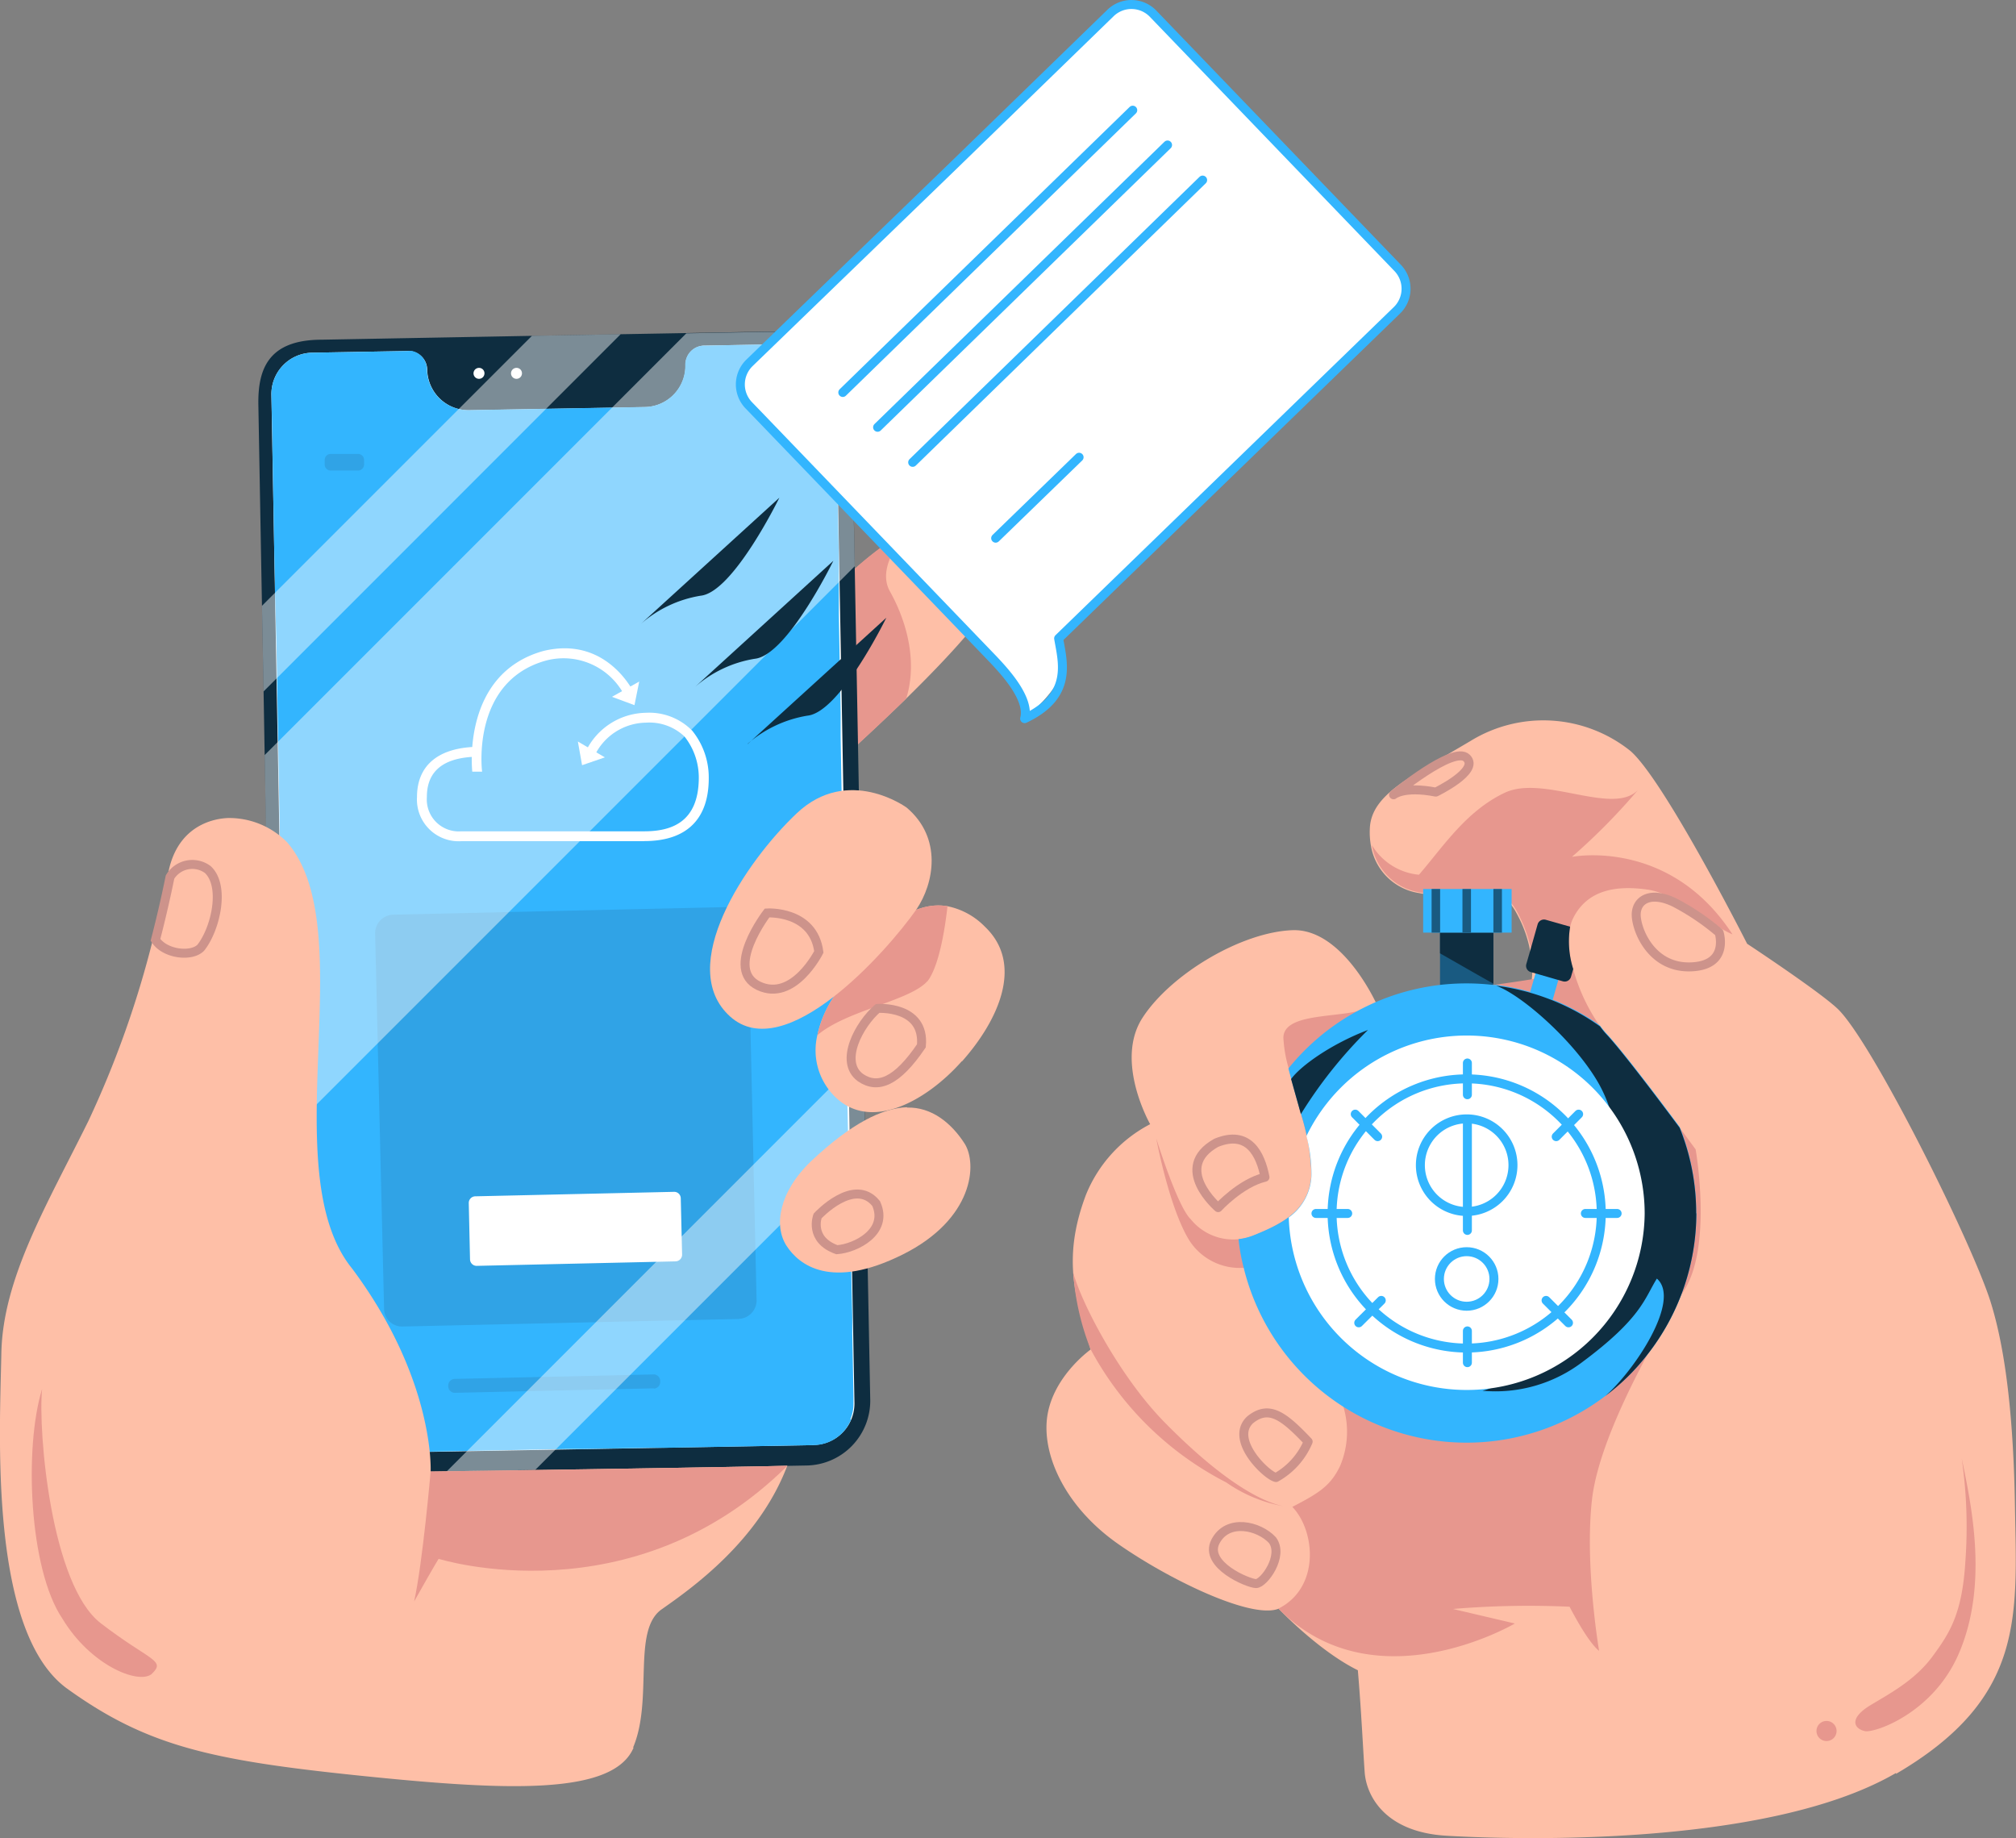 <svg xmlns="http://www.w3.org/2000/svg" xmlns:xlink="http://www.w3.org/1999/xlink" viewBox="0 0 224.71 204.86"><rect x="0" y="0" width="224.71" height="204.86" fill="#808080" stroke="none"/><defs><style>.cls-1,.cls-13,.cls-15,.cls-16{fill:none;}.cls-2{clip-path:url(#clip-path);}.cls-3{fill:#195a81;}.cls-4{fill:#0e2d40;}.cls-5{fill:#febfa7;}.cls-6{fill:#e7978e;}.cls-7{fill:#fff;}.cls-8{fill:#33b5fe;}.cls-9{fill:#30a3e6;}.cls-10{opacity:0.45;}.cls-11{clip-path:url(#clip-path-3);}.cls-12{clip-path:url(#clip-path-4);}.cls-13,.cls-15{stroke:#cd938b;}.cls-13{stroke-miterlimit:10;}.cls-14{clip-path:url(#clip-path-5);}.cls-15,.cls-16{stroke-linecap:round;stroke-linejoin:round;}.cls-16{stroke:#33b5fe;}</style><clipPath id="clip-path" transform="translate(0 0)"><rect class="cls-1" width="224.71" height="204.86"/></clipPath><clipPath id="clip-path-3" transform="translate(0 0)"><rect class="cls-1" x="29.5" y="36.92" width="65.77" height="87.78"/></clipPath><clipPath id="clip-path-4" transform="translate(0 0)"><rect class="cls-1" x="49.78" y="117.51" width="46.66" height="46.49"/></clipPath><clipPath id="clip-path-5" transform="translate(0 0)"><rect class="cls-1" x="29.2" y="37.25" width="39.98" height="39.8"/></clipPath></defs><title>Ресурс 1</title><g id="Слой_2" data-name="Слой 2"><g id="Слой_1-2" data-name="Слой 1"><g class="cls-2"><rect class="cls-3" x="160.51" y="103.94" width="5.94" height="8.5"/><polygon class="cls-4" points="160.51 103.94 166.46 103.94 166.46 109.64 165 108.81 164.73 108.66 160.51 106.25 160.51 103.94"/><g class="cls-2"><path class="cls-5" d="M110.43,67.17c-1.59,2.7-5.59,6.93-9.44,10.7-3,2.89-5.82,5.5-7.41,6.93-.8.73-1.28,1.15-1.28,1.15s.09-2.35.27-5.51c.34-6.19,1-15.51,2-16.37a40.36,40.36,0,0,1,6.94-5.22,11.81,11.81,0,0,1,2.29-1c4-1.29,10.07,3.52,6.65,9.36" transform="translate(0 0)"/><path class="cls-6" d="M101,77.87c-2.95,2.89-5.82,5.5-7.41,6.93a4.09,4.09,0,0,1-.78,0l-.23-4.41c.35-6.19,1-15.51,2-16.37a40.36,40.36,0,0,1,6.94-5.22c-1.4,1.52-3.74,4.64-2.31,7.14,1.68,3,3.14,7.55,1.81,11.88" transform="translate(0 0)"/><path class="cls-4" d="M97,156a7.22,7.22,0,0,1-7.07,7.33l-30.23.54-9.88.18-11.62.21a7.18,7.18,0,0,1-7.33-7.07l-.59-32.44L29.5,84.15l-.12-7.09-.18-9.54-.4-22.33c-.08-4,1.05-7.33,7.07-7.33l23.42-.43,9.89-.18,7.35-.13,11.07-.2c5.39,0,7.33,2,7.33,7.07l.34,19.12,1,54.4.17,9.54Z" transform="translate(0 0)"/><path class="cls-7" d="M90.69,161.06,37,162a4.62,4.62,0,0,1-4.69-4.53L30.25,44a4.62,4.62,0,0,1,4.53-4.69l10.69-.19a2.11,2.11,0,0,1,2.15,2.08,4.61,4.61,0,0,0,4.7,4.52l19.57-.35a4.6,4.6,0,0,0,4.52-4.69,2.12,2.12,0,0,1,2.08-2.16l10-.18a4.61,4.61,0,0,1,4.69,4.52l2.06,113.49a4.62,4.62,0,0,1-4.53,4.69" transform="translate(0 0)"/><path class="cls-8" d="M94.88,158.17a4.58,4.58,0,0,1-4.19,2.89l-16.57.3-.84,0h-.65l-7.63.13-1.64,0h-.15L37,162a4.62,4.62,0,0,1-4.69-4.53v-.18l0-1.73-.12-6.38-.06-3.51L32,140.92l0-2.65L31,82.44l-.18-10.23L30.65,66l0-1.11L30.58,62l-.22-12.35,0-.57L30.25,44a4.62,4.62,0,0,1,4.53-4.69l10.66-.19h0a2.87,2.87,0,0,1,.52,0l.19.06a2.33,2.33,0,0,1,.33.14,2.13,2.13,0,0,1,1.11,1.83A4.75,4.75,0,0,0,48,43a4.83,4.83,0,0,0,.3.55,5.3,5.3,0,0,0,.39.54,4.65,4.65,0,0,0,1.67,1.24,4.75,4.75,0,0,0,1.93.38l19.57-.35a4.59,4.59,0,0,0,4.52-4.69,2.13,2.13,0,0,1,.18-.88,2.1,2.1,0,0,1,1.9-1.27l10-.19.49,0A4.59,4.59,0,0,1,93,41.88a4.23,4.23,0,0,1,.14,1l.13,7.19.09,5.19L93.5,62l0,2.81,0,2v0l0,1.52.09,5.21.05,2.25.06,3.71,0,1.7,0,.85.2,11.43h0l.15,8.1h0l.36,19.71L95,146.81v.52h0l0,1.32.13,6.94,0,.78a4.51,4.51,0,0,1-.34,1.8" transform="translate(0 0)"/><path class="cls-9" d="M82.39,147l-37.48.84a2,2,0,0,1-2.1-2l-1-41.79a2.07,2.07,0,0,1,2-2.11l37.47-.85a2.07,2.07,0,0,1,2.11,2l.94,41.79a2.06,2.06,0,0,1-2,2.11" transform="translate(0 0)"/><path class="cls-9" d="M72.87,154.73l-22.16.5a.74.74,0,0,1-.75-.72v-.07a.74.74,0,0,1,.72-.76l22.16-.5a.74.74,0,0,1,.75.72V154a.74.74,0,0,1-.72.76" transform="translate(0 0)"/><g class="cls-10"><g class="cls-11"><path class="cls-7" d="M95.27,63.11,33.68,124.7H30.24L29.5,84.15l47-47,11.07-.2c6.56,0,7.26,3.09,7.33,7.07Z" transform="translate(0 0)"/></g></g><path class="cls-5" d="M70.62,194.78c-2.28,5.34-14.16,4.81-30.68,3.1s-23.62-3.32-32.44-9.67S0,159.27.15,150.86s5.09-16.59,9.7-25.92a110.6,110.6,0,0,0,7.22-20.34c.69-2.66,1.23-5.07,1.62-7,0-.12,0-.23.07-.35,1.26-6.44,7-6.08,7-6.08A9.07,9.07,0,0,1,32,93.87c8.45,9.75-1.6,36.68,7.27,47.54C48.52,153.84,48,164,48,164s32.5-.45,39.75-.64c-3.19,8.41-10.68,13.67-14,16s-.92,10.05-3.18,15.39" transform="translate(0 0)"/><g class="cls-10"><g class="cls-12"><polygon class="cls-7" points="96.43 127.05 59.66 163.82 49.78 164 96.26 117.51 96.43 127.05"/></g></g><path class="cls-5" d="M107.2,118.28c-4,4.52-10.58,8.19-14.58,3.46a7.24,7.24,0,0,1-1.51-6.39A12.49,12.49,0,0,1,93,111c4.82-8,9-10.62,12.62-10a8.06,8.06,0,0,1,4.17,2.29c4.39,4.19,1.46,10.47-2.56,15" transform="translate(0 0)"/><path class="cls-5" d="M101.1,123.4c-2.74.1-6.18,1.77-10.68,6-3.63,3.48-4.17,7.24-2.76,9.43s5,4.94,12.93,1,8.38-10.12,6.92-12.39-3.67-4.08-6.41-4" transform="translate(0 0)"/><path class="cls-6" d="M103.35,109.37c-1.94,2.18-9,3.23-12.24,6A12.49,12.49,0,0,1,93,111c4.82-8,9-10.62,12.61-10-.26,2.36-.91,6.65-2.23,8.36" transform="translate(0 0)"/><path class="cls-5" d="M101.05,90s-6.52-4.76-12.24.64-13.57,17.12-7.43,22.65,17.44-7.21,20.75-11.91c2-2.93,2.93-8-1.08-11.38" transform="translate(0 0)"/><path class="cls-6" d="M87.79,163.34c-17.33,17.2-38.9,10.39-38.9,10.39s-.27.39-2.73,4.75C47.11,174.22,48,164,48,164s32.5-.45,39.75-.64" transform="translate(0 0)"/><path class="cls-13" d="M22.39,105.61c-1,1.07-4,.76-5.06-.86.69-2.66,1.23-5.07,1.62-7a2.9,2.9,0,0,1,4.21-.84C25.12,98.73,24.05,103.5,22.39,105.61Z" transform="translate(0 0)"/><path class="cls-13" d="M91.13,135.52s-1,2.63,2.15,3.76c2.08-.14,5.79-2,4.38-5.14C95.22,131.1,91.13,135.52,91.13,135.52Z" transform="translate(0 0)"/><path class="cls-13" d="M85.5,101.75s5.15-.33,5.77,4.34c0,0-2.82,5.63-6.71,3.78S85.5,101.75,85.5,101.75Z" transform="translate(0 0)"/><path class="cls-13" d="M97.82,112.39s5.3-.36,4.88,4.17c-2.71,4-4.85,4.87-6.79,3.54C93.48,118.32,95.8,114.12,97.82,112.39Z" transform="translate(0 0)"/><path class="cls-6" d="M4.69,154.81c-.46,4.76,1,21.84,6.54,26.1s7.34,4.09,5.64,5.69c-1.51,1.12-6.78-1-9.92-6.21-3.74-5.54-4.26-19.13-2.26-25.58" transform="translate(0 0)"/><path class="cls-9" d="M36.86,50.59h3.06a.67.67,0,0,1,.66.67v.51a.67.67,0,0,1-.66.67H36.86a.67.67,0,0,1-.67-.67v-.51a.67.67,0,0,1,.67-.67" transform="translate(0 0)"/><g class="cls-10"><g class="cls-14"><polygon class="cls-7" points="69.18 37.25 29.38 77.06 29.2 67.52 59.29 37.43 69.18 37.25"/></g></g><path class="cls-5" d="M211.35,197.59c-14.45,8.43-43.41,7.41-50.17,7s-8.88-4.4-9.07-7.09-.38-6.91-.76-11.35c-4.4-2.17-8.83-6.86-8.83-6.86-3.05,1.21-12.29-3.29-17.91-7.23s-8.27-9.41-7.94-13.65c.37-4.8,4.89-8,4.89-8-1.52-5.41-3.32-9.87-.5-17.29a15.37,15.37,0,0,1,7.14-7.83s-4-7-.85-11.86,11-9.55,16.71-9.76c5.4-.2,9.1,7.6,9.44,8.36l0,.06,17.23-2.66a2.26,2.26,0,0,0,0-.24,8.53,8.53,0,0,0,.07-1.14,14.1,14.1,0,0,0-1.76-6.27c-2.39-4.56-7.09-1.41-10.88-2.25a6.4,6.4,0,0,1-5.35-5.27,8.41,8.41,0,0,1-.12-2c.21-3.72,4.49-5.68,11.22-9.68a15.51,15.51,0,0,1,17.83,1.12c3.79,3.3,13,21.48,13,21.48s8.11,5.35,10.11,7.27c3.81,3.67,14.79,25.68,17,32.55,1.19,3.77,2.53,10.28,2.74,22.7s1.2,21.54-13.26,30" transform="translate(0 0)"/><path class="cls-6" d="M189,128.1s1.86,10.51-1.18,15.54c-.14.23-.28.47-.44.72-1,1.76-2.41,4.09-3.79,6.68-2.79,5.22-5.64,11.47-6.15,16.16-.81,7.33.8,16.78.8,16.78s-1.05-.62-3.29-4.91a100.74,100.74,0,0,0-13,.25l6.9,1.62s-15.64,9.22-26.35-1.66c4.62-2.32,4.16-8.6,1.55-11.34,3-1.55,4.29-2.37,5.34-4.6a9.82,9.82,0,0,0,.38-6.46,0,0,0,0,0,0,0c-.53-1.79-10.5-15.63-10.5-15.63a5.8,5.8,0,0,1-.67.05,6.68,6.68,0,0,1-6-3c-2.23-3.56-3.64-11-3.72-11.42.14.45,2.4,7.63,3.84,9a6.08,6.08,0,0,0,7.15,1.76,16.46,16.46,0,0,0,3.81-2,6,6,0,0,0,2.53-4.72,16.94,16.94,0,0,0-.56-4.35s0,0,0,0c-.57-2.46-1.44-5.23-2-7.48a14.53,14.53,0,0,1-.6-3.45c.05-2.58,5.29-2.24,8.27-2.94a5.86,5.86,0,0,0,1.05-.35,7.18,7.18,0,0,1,1.17-.39c2.76-.75,8.56-1.56,12.91-2.18,1.83-.26,3.41-.49,4.39-.66l.37-.07c.36-.07.45-.23.34-.45a2.21,2.21,0,0,0-.64-.62,11.29,11.29,0,0,0-.26-2.2,15.87,15.87,0,0,0-1.5-4.07c-2.39-4.56-7.09-1.41-10.88-2.25a6.4,6.4,0,0,1-5.35-5.27,6.86,6.86,0,0,0,5.24,3.3c2.61-3,5.22-7.09,9.57-9.14S179.87,91,182.61,88a69.47,69.47,0,0,1-7.4,7.5s10.88-2.17,17.9,8.64c-3.17-1.43-6.22-4.54-9.51-5s-6.65-.07-8.27,3.23a3.93,3.93,0,0,0-.32.95,10.19,10.19,0,0,0,.35,4.72,20.69,20.69,0,0,0,3,6.36h0a9.49,9.49,0,0,0,.76.93c1.75,1.89,5.77,7.21,8.11,10.36h0L189,128.1" transform="translate(0 0)"/><path class="cls-8" d="M189.08,135.24A25.59,25.59,0,0,1,183.6,151a24.62,24.62,0,0,1-4.69,4.6,25.58,25.58,0,0,1-40.3-14.37,21.57,21.57,0,0,1-.56-3.13,6.61,6.61,0,0,0,1.79-.47c3.36-1.36,6.09-2.86,6.34-6.71a24.46,24.46,0,0,0-1.18-6.79c-.23-.86-.48-1.72-.71-2.56s-.48-1.71-.68-2.49a25.49,25.49,0,0,1,19.87-9.48,25.76,25.76,0,0,1,2.93.17l.36,0a25.4,25.4,0,0,1,11.58,4.54h0a9.49,9.49,0,0,0,.76.93c1.75,1.89,5.77,7.21,8.11,10.36h0a25.39,25.39,0,0,1,1.84,9.53" transform="translate(0 0)"/><rect class="cls-8" x="169.17" y="108.32" width="6.07" height="2.65" transform="translate(19.43 245.06) rotate(-74.04)"/><path class="cls-4" d="M175.36,108l-.25.86a.73.73,0,0,1-.9.51l-2.7-.78-.88-.25a.72.72,0,0,1-.5-.9l.48-1.67.78-2.76a.74.74,0,0,1,.91-.5l2.71.77a10.19,10.19,0,0,0,.35,4.72" transform="translate(0 0)"/><path class="cls-4" d="M189.08,135.24A25.59,25.59,0,0,1,183.6,151a24.62,24.62,0,0,1-4.69,4.6c3.26-2.82,8.53-10.71,5.77-13.1-1.36,2.16-1.66,4.37-8.36,9.34A16,16,0,0,1,165.24,155c6.86-1.53,20.44-21.94,12.71-34.66-2.78-4.59-8.42-9.48-11.18-10.48a25.4,25.4,0,0,1,11.58,4.54h0a9.49,9.49,0,0,0,.76.93c1.75,1.89,5.77,7.21,8.11,10.36h0a25.39,25.39,0,0,1,1.84,9.53" transform="translate(0 0)"/><path class="cls-4" d="M152.48,114.79a50.28,50.28,0,0,0-7.48,9.38c-.23-.86-.86-3.07-1.09-3.91,1.07-1.48,4.51-3.93,8.57-5.47" transform="translate(0 0)"/><path class="cls-7" d="M183.32,135.24a19.84,19.84,0,0,1-39.67.44,6,6,0,0,0,2.53-4.72,16.94,16.94,0,0,0-.56-4.35s0,0,0,0a19.84,19.84,0,0,1,37.7,8.64" transform="translate(0 0)"/><rect class="cls-8" x="158.63" y="99.08" width="9.86" height="4.86"/><rect class="cls-3" x="159.57" y="99.08" width="0.95" height="4.86"/><rect class="cls-3" x="163.01" y="99.08" width="0.95" height="4.86"/><rect class="cls-3" x="166.46" y="99.08" width="0.95" height="4.86"/><path class="cls-15" d="M135.78,134.59s2.49-2.73,5.22-3.39c-.49-2.52-1.8-5.33-5.44-3.83C130.59,130.16,135.78,134.59,135.78,134.59Z" transform="translate(0 0)"/><path class="cls-15" d="M142.23,164.67a8.23,8.23,0,0,0,3.58-4c-2.71-2.85-4.36-4.15-6.48-2.42C137,160.47,141.21,164.48,142.23,164.67Z" transform="translate(0 0)"/><path class="cls-15" d="M140,176.49c.88,0,3.13-3.09,1.83-4.84-1.5-1.62-5-2.45-6.35.15S139.16,176.49,140,176.49Z" transform="translate(0 0)"/><path class="cls-15" d="M155.33,88.58s1.12-1,4.71-.3c0,0,4.9-2.36,3.44-3.8S155.33,88.58,155.33,88.58Z" transform="translate(0 0)"/><path class="cls-15" d="M191.62,103.94s1.2,3.72-3.24,3.82-6.08-4.35-6-5.94,1.68-2.51,4.3-1.22A26.54,26.54,0,0,1,191.62,103.94Z" transform="translate(0 0)"/><path class="cls-6" d="M208.56,190c2.24-1.34,4.94-2.8,6.85-5.4s3.3-4.72,3.66-10.61a53.31,53.31,0,0,0-.41-11.45c1.1,5.3,3,14.12-.35,21.81-2.9,6.66-9.46,8.84-10.46,8.58-1.21-.28-1.82-1.42.71-2.93" transform="translate(0 0)"/><path class="cls-6" d="M204.71,192.92a1.12,1.12,0,1,1-1.12-1.12,1.12,1.12,0,0,1,1.12,1.12" transform="translate(0 0)"/><path class="cls-6" d="M129.8,158.51c7.25,7.37,11.47,9,13.26,9.36a16.16,16.16,0,0,1-6.39-2.66,35.55,35.55,0,0,1-15.11-14.84,28.56,28.56,0,0,1-1.94-8.58c.85,3.3,5.13,11.58,10.18,16.72" transform="translate(0 0)"/><path class="cls-7" d="M114.21,80.09c5.44-4.71,4.23-6.32,3.79-8.94l37.7-36.56a3.35,3.35,0,0,0,.08-4.74L128.52,1.52a3.35,3.35,0,0,0-4.73-.08l-17.5,17-22.75,22a3.35,3.35,0,0,0-.08,4.73l1.13,1.17,26.13,27.16c1.29,1.33,4.08,4.34,3.49,6.56" transform="translate(0 0)"/><line class="cls-16" x1="126.26" y1="12.28" x2="93.94" y2="43.74"/><line class="cls-16" x1="130.14" y1="16.16" x2="97.82" y2="47.62"/><line class="cls-16" x1="134.05" y1="20.07" x2="101.73" y2="51.53"/><line class="cls-16" x1="120.28" y1="50.96" x2="110.98" y2="59.98"/><path class="cls-16" d="M114.21,80.09c5.41-2.55,4.23-6.32,3.79-8.94l37.7-36.56a3.35,3.35,0,0,0,.08-4.74L128.52,1.52a3.35,3.35,0,0,0-4.73-.08l-17.5,17-22.75,22a3.35,3.35,0,0,0-.08,4.73l1.13,1.17,26.13,27.16C112,74.86,114.8,77.87,114.21,80.09Z" transform="translate(0 0)"/><path class="cls-16" d="M178.48,135.24a15,15,0,1,1-15-15A15,15,0,0,1,178.48,135.24Z" transform="translate(0 0)"/><path class="cls-16" d="M168.64,129.86a5.16,5.16,0,1,1-5.16-5.16A5.15,5.15,0,0,1,168.64,129.86Z" transform="translate(0 0)"/><circle class="cls-16" cx="163.48" cy="142.54" r="3.04"/><line class="cls-16" x1="163.56" y1="137.13" x2="163.56" y2="125.16"/><line class="cls-16" x1="146.68" y1="135.24" x2="150.22" y2="135.24"/><line class="cls-16" x1="163.56" y1="151.87" x2="163.56" y2="148.33"/><line class="cls-16" x1="163.56" y1="122.01" x2="163.56" y2="118.47"/><line class="cls-16" x1="176.71" y1="135.24" x2="180.25" y2="135.24"/><line class="cls-16" x1="151.06" y1="124.17" x2="153.56" y2="126.68"/><line class="cls-16" x1="172.33" y1="144.93" x2="174.83" y2="147.43"/><line class="cls-16" x1="151.45" y1="147.43" x2="153.96" y2="144.93"/><line class="cls-16" x1="173.46" y1="126.68" x2="175.96" y2="124.17"/><path class="cls-7" d="M54,41.61a.61.61,0,1,1-.61-.61.6.6,0,0,1,.61.61" transform="translate(0 0)"/><path class="cls-7" d="M58.18,41.61a.61.61,0,1,1-.6-.61.6.6,0,0,1,.6.61" transform="translate(0 0)"/><path class="cls-7" d="M75.3,140.58l-22.15.5a.74.74,0,0,1-.76-.72l-.14-6.28a.74.74,0,0,1,.72-.75l22.16-.5a.73.73,0,0,1,.75.72l.15,6.28a.75.75,0,0,1-.73.75" transform="translate(0 0)"/><path class="cls-7" d="M52.64,86c0-.11-1.24-10.9,7.93-13.45,7.22-1.75,10.19,4.83,10.22,4.9l-1,.44a7.64,7.64,0,0,0-8.93-4.27c-8.24,2.28-7.18,12-7.12,12.38Z" transform="translate(0 0)"/><path class="cls-7" d="M71.8,93.75H51.41a4.65,4.65,0,0,1-4.93-4.92c0-3.62,2.5-5.6,7-5.6v1.1c-4.93,0-5.9,2.38-5.9,4.5a3.56,3.56,0,0,0,3.83,3.82H71.8c2.9,0,6.09-.9,6.09-6a7.36,7.36,0,0,0-1.59-4.56A5.67,5.67,0,0,0,72,80.54a6.46,6.46,0,0,0-5.72,3.67l-1-.44A7.58,7.58,0,0,1,72,79.44a6.71,6.71,0,0,1,5.16,2A8.28,8.28,0,0,1,79,86.74c0,4.54-2.45,7-7.19,7" transform="translate(0 0)"/><polygon class="cls-7" points="67.42 84.41 64.41 82.64 64.88 85.28 67.42 84.41"/><polygon class="cls-7" points="71.25 75.96 68.21 77.66 70.72 78.59 71.25 75.96"/><path class="cls-4" d="M77.47,76.56,92.89,62.5s-5.14,10.55-8.76,10.92a13.32,13.32,0,0,0-6.66,3.14" transform="translate(0 0)"/><path class="cls-4" d="M71.44,69.53,86.87,55.47S81.73,66,78.11,66.39a13.37,13.37,0,0,0-6.67,3.14" transform="translate(0 0)"/><path class="cls-4" d="M83.36,82.9,98.79,68.85S93.65,79.39,90,79.76a13.47,13.47,0,0,0-6.67,3.14" transform="translate(0 0)"/></g></g></g></g></svg>